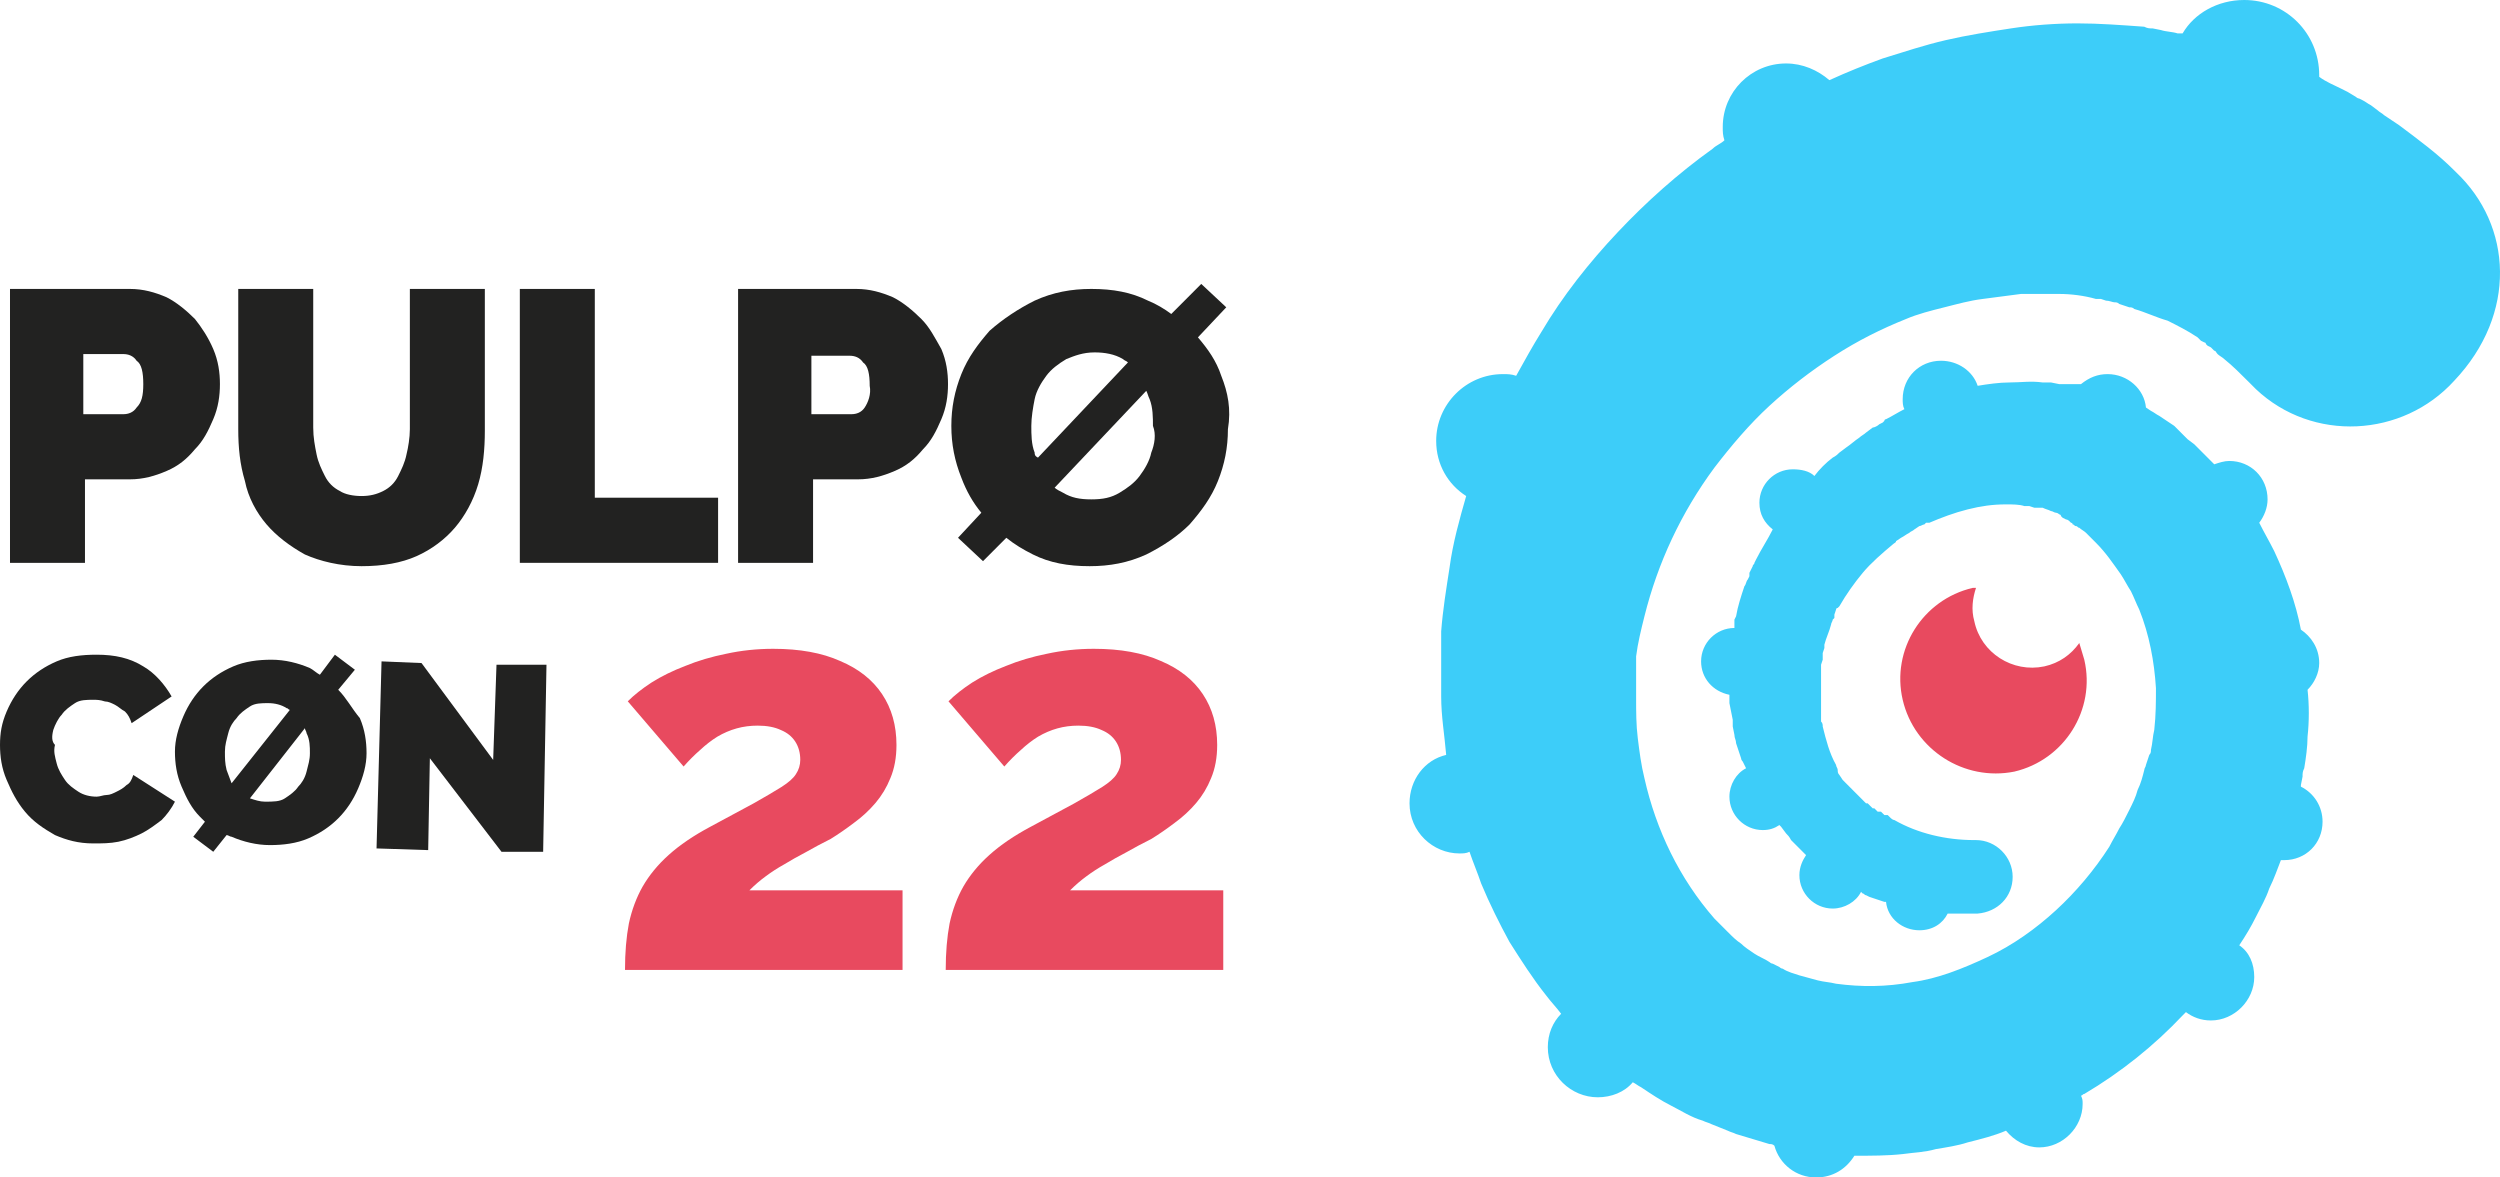 <svg width="896" height="422" viewBox="0 0 896 422" fill="none" xmlns="http://www.w3.org/2000/svg">
<g clip-path="url(#clip0_3_17)">
<path d="M732.681 238.834C721.336 241.228 709.99 234.045 707.602 222.672C706.408 218.482 707.005 214.292 708.199 210.701C707.602 210.701 707.602 210.701 707.005 210.701C689.091 214.891 677.745 232.848 681.925 250.806C686.105 268.763 704.019 280.136 721.933 276.545C739.847 272.355 751.192 254.397 747.012 236.44C746.415 234.644 745.818 232.25 745.221 230.454C742.236 234.644 738.056 237.637 732.681 238.834Z" fill="#E84A5F"/>
<path d="M880.173 61.654L879.576 61.055C873.604 55.069 867.036 50.281 859.871 44.894C858.079 43.696 856.288 42.499 854.496 41.302C853.899 40.703 852.705 40.105 852.108 39.506L849.719 37.711C848.525 37.112 847.928 36.513 846.733 35.915L845.539 35.316C844.942 35.316 844.345 34.718 844.345 34.718L841.36 32.922L840.165 32.323L838.971 31.725C836.582 30.527 833.597 29.331 831.208 27.535V26.936C831.208 11.972 819.265 0 804.337 0C794.783 0 786.423 4.789 782.244 11.972C781.647 11.972 781.049 11.972 780.452 11.972C778.661 11.373 776.272 11.373 774.481 10.774L771.495 10.176C770.301 10.176 769.704 10.176 768.509 9.577C760.15 8.979 752.387 8.38 744.624 8.38C736.861 8.38 728.502 8.979 720.739 10.176C712.976 11.373 705.213 12.57 697.451 14.366C689.688 16.162 682.522 18.556 674.76 20.95C668.191 23.345 662.22 25.739 655.651 28.732C651.471 25.14 646.097 22.746 640.126 22.746C627.586 22.746 617.435 32.922 617.435 45.492C617.435 47.288 617.435 48.485 618.032 50.281C616.838 51.478 615.046 52.077 613.852 53.274C601.312 62.252 589.967 72.428 579.815 83.203C569.664 93.977 560.11 105.949 552.348 119.118C549.362 123.906 546.376 129.293 543.391 134.681C541.599 134.082 540.405 134.082 538.613 134.082C525.477 134.082 514.728 144.857 514.728 158.025C514.728 166.406 518.908 173.589 525.477 177.779C523.088 186.159 520.699 194.539 519.505 203.518C518.311 211.299 517.117 218.482 516.52 226.264V227.461V228.658V231.651C516.52 232.848 516.52 233.447 516.52 234.644V237.637V240.63C516.52 241.827 516.52 242.426 516.52 243.623C516.52 245.418 516.52 247.214 516.52 249.608C516.52 256.791 517.714 263.376 518.311 270.559C510.548 272.355 505.174 279.537 505.174 287.918C505.174 298.094 513.534 305.875 523.088 305.875C524.282 305.875 525.477 305.875 526.671 305.277C527.865 308.868 529.656 313.058 530.851 316.65C533.836 323.832 537.419 331.016 541.002 337.6C545.182 344.184 549.362 350.769 554.139 356.754C555.93 359.149 557.722 360.945 559.513 363.339C556.527 366.332 554.736 370.522 554.736 375.311C554.736 385.487 563.096 393.268 572.65 393.268C577.427 393.268 582.204 391.472 585.19 387.881C586.384 388.479 586.981 389.078 588.175 389.676C591.758 392.071 595.341 394.465 598.924 396.261C602.506 398.057 606.089 400.451 610.269 401.648C611.463 402.247 612.061 402.247 613.255 402.845L616.24 404.043L619.226 405.24C620.42 405.838 621.018 405.838 622.212 406.437C626.392 407.634 629.975 408.831 634.154 410.028C634.752 410.028 635.349 410.028 635.946 410.627C637.737 417.211 643.709 422 650.874 422C656.846 422 661.623 419.007 664.608 414.218C670.58 414.218 676.551 414.218 681.925 413.62C686.105 413.021 689.688 413.021 693.868 411.824C697.451 411.225 701.631 410.627 705.213 409.43C709.99 408.233 714.767 407.035 718.947 405.24C721.933 408.831 726.113 411.225 730.89 411.225C739.25 411.225 746.416 404.043 746.416 395.662C746.416 394.465 746.416 393.867 745.818 392.669C746.416 392.669 746.416 392.071 747.013 392.071C760.15 384.289 772.092 374.712 782.244 363.938C782.841 363.339 782.841 363.339 783.438 362.74C785.826 364.536 788.812 365.733 792.395 365.733C800.755 365.733 807.92 358.55 807.92 350.17C807.92 345.381 806.129 341.192 802.546 338.797C804.934 335.206 806.726 332.213 808.517 328.621C810.308 325.03 812.1 322.037 813.294 318.445C815.086 314.854 816.28 311.262 817.474 308.27C818.071 308.27 818.071 308.27 818.668 308.27C826.431 308.27 832.403 302.284 832.403 294.502C832.403 289.115 829.417 284.326 824.64 281.932V281.333L825.237 278.34C825.237 277.143 825.237 276.545 825.834 275.348C826.431 271.756 827.028 267.566 827.028 263.974C827.625 258.587 827.625 252.601 827.028 247.214C829.417 244.82 831.208 241.228 831.208 237.637C831.208 232.25 828.222 228.059 824.64 225.665C822.848 216.088 819.265 206.511 815.086 197.532C813.294 193.94 811.503 190.947 809.711 187.356C811.503 184.962 812.697 181.969 812.697 178.976C812.697 171.194 806.726 165.208 798.963 165.208C797.172 165.208 795.38 165.807 793.589 166.406C791.798 164.61 790.006 162.814 788.215 161.018L787.02 159.821L786.423 159.223L784.035 157.427L783.438 156.828L782.841 156.23L781.647 155.033L780.452 153.835C779.855 153.237 779.855 153.237 779.258 152.638C777.466 151.441 775.675 150.244 773.884 149.047C772.689 148.448 772.092 147.85 770.898 147.251L769.107 146.054C768.509 139.469 762.538 134.082 755.373 134.082C751.79 134.082 748.804 135.279 745.818 137.674C745.221 137.674 745.221 137.674 744.624 137.674C744.027 137.674 743.43 137.674 742.833 137.674H741.041H739.25H738.653H738.056L735.07 137.075H734.473H733.876H732.084C727.904 136.477 724.322 137.075 720.142 137.075C716.559 137.075 712.379 137.674 708.796 138.272C707.005 132.885 701.631 129.293 695.659 129.293C687.896 129.293 681.925 135.279 681.925 143.061C681.925 144.258 681.925 145.455 682.522 146.652C680.134 147.85 678.342 149.047 675.954 150.244C675.954 150.244 675.357 150.244 675.357 150.842L674.76 151.441L673.565 152.04C672.968 152.638 671.774 153.237 671.177 153.237L668.788 155.033C668.191 155.631 666.997 156.23 666.4 156.828C664.608 158.025 663.414 159.223 661.623 160.42L659.234 162.215C658.637 162.814 658.04 163.413 656.846 164.011C654.457 165.807 652.068 168.201 650.277 170.596C648.486 168.8 645.5 168.201 642.514 168.201C635.946 168.201 630.572 173.589 630.572 180.173C630.572 184.363 632.363 187.356 635.349 189.75C633.557 193.342 631.169 196.933 629.377 200.525L628.78 201.722C628.78 202.321 628.183 202.321 628.183 202.919L626.989 205.313V205.912V206.511L626.392 207.708C625.795 208.306 625.795 209.504 625.197 210.102C624.003 213.694 622.809 217.285 622.212 220.877L621.615 222.074C621.615 222.672 621.615 223.271 621.615 223.271V225.067C615.046 225.067 609.672 230.454 609.672 237.038C609.672 243.024 613.852 247.813 619.823 249.01V249.608C619.823 250.207 619.823 250.806 619.823 250.806V252.003L620.42 254.996L621.018 257.989V259.186C621.018 259.784 621.018 260.383 621.018 260.383L621.615 263.376C621.615 264.573 622.212 265.172 622.212 266.369C622.809 268.164 623.406 269.96 624.003 271.756C624.003 272.355 624.6 272.953 624.6 272.953L625.197 274.15L625.795 275.348C622.212 277.143 619.823 281.333 619.823 285.523C619.823 292.108 625.197 297.495 631.766 297.495C634.154 297.495 635.946 296.896 637.737 295.699L638.334 296.298L640.126 298.692C640.723 299.291 641.32 299.889 641.917 301.086L643.111 302.284C643.709 302.882 643.709 302.882 644.306 303.481L646.097 305.277C646.694 305.875 646.694 305.875 647.291 306.474C646.097 308.27 644.903 310.664 644.903 313.657C644.903 320.241 650.277 325.628 656.846 325.628C661.025 325.628 665.205 323.234 666.997 319.643L667.594 320.241C668.191 320.241 668.191 320.84 668.788 320.84L669.982 321.438C671.774 322.037 673.565 322.635 675.357 323.234H675.954C676.551 329.22 681.925 333.41 687.896 333.41C692.674 333.41 696.256 331.016 698.048 327.424H700.436H703.422H704.616H705.81H708.796C715.962 326.825 721.336 321.438 721.336 314.255C721.336 307.072 715.365 301.086 708.199 301.086H707.602C697.451 301.086 687.299 298.692 678.939 293.903C678.342 293.903 677.745 293.305 677.148 292.706L676.551 292.108H675.954C675.954 292.108 675.954 292.108 675.357 292.108L674.162 290.911H673.565C673.565 290.911 673.565 290.911 672.968 290.911L672.371 290.312L671.774 289.713H671.177C671.177 289.713 671.177 289.713 670.58 289.115L669.385 287.918H668.788C668.788 287.918 668.788 287.918 668.191 287.319L667.594 286.721L666.997 286.122L666.4 285.523L665.205 284.326L664.608 283.728L664.011 283.129L662.817 281.932L661.623 280.735L661.025 280.136L660.428 279.537L659.234 277.742C658.637 277.143 658.637 276.545 658.637 275.946C658.637 275.348 658.04 274.749 658.04 274.15C655.651 269.96 654.457 265.172 653.263 260.383C653.263 259.784 653.263 259.186 652.666 258.587V256.791C652.666 256.193 652.666 256.193 652.666 256.193V254.996V253.2C652.666 250.806 652.666 248.411 652.666 246.017V244.82V244.221V243.623V241.827C652.666 241.228 652.666 240.63 652.666 240.031C652.666 239.433 652.666 238.834 652.666 238.235L653.263 236.44V235.242V234.045L653.86 232.25C653.86 231.651 653.86 231.651 653.86 231.651V231.052C654.457 228.658 655.651 226.264 656.248 223.869C656.248 223.271 656.846 222.672 656.846 222.074L657.443 221.475C657.443 221.475 657.443 221.475 657.443 220.877V220.278L658.04 218.482C658.04 218.482 658.04 217.884 658.637 217.884L659.234 217.285C661.623 213.095 664.608 208.905 667.594 205.313C670.58 201.722 674.76 198.13 678.342 195.137C678.939 194.539 679.537 194.539 679.537 193.94L681.328 192.743C682.522 192.145 683.119 191.546 684.314 190.947C684.911 190.349 685.508 190.349 686.105 189.75L687.896 188.553C688.494 188.553 689.091 187.955 689.688 187.955L690.285 187.356H690.882C690.882 187.356 690.882 187.356 691.479 187.356C695.659 185.56 700.436 183.764 705.213 182.567C709.99 181.37 714.17 180.772 718.947 180.772C721.336 180.772 723.724 180.772 725.516 181.37H726.113C726.113 181.37 726.113 181.37 726.71 181.37H727.307L729.099 181.969H729.696C729.696 181.969 729.696 181.969 730.293 181.969H730.89H731.487H732.084C733.279 182.567 733.876 182.567 735.07 183.166C735.667 183.166 736.264 183.764 736.861 183.764C737.459 183.764 738.056 184.363 738.056 184.363C738.056 184.363 738.653 184.363 738.653 184.962L739.25 185.56L740.444 186.159C741.041 186.159 741.638 186.757 741.638 186.757L742.236 187.356C742.236 187.356 742.833 187.356 742.833 187.955C743.43 187.955 743.43 188.553 744.027 188.553C744.624 188.553 744.624 189.152 745.221 189.152C745.818 189.75 747.013 190.349 747.61 190.947L748.207 191.546L748.804 192.145L749.401 192.743C749.998 193.342 749.998 193.342 750.595 193.94L751.193 194.539C754.775 198.13 757.164 201.722 760.15 205.912C761.344 207.708 762.538 210.102 763.732 211.898C764.927 214.292 765.524 216.088 766.718 218.482C770.301 227.461 772.092 237.038 772.689 246.616C772.689 251.404 772.689 256.193 772.092 261.58C771.495 263.974 771.495 266.369 770.898 268.763C770.898 269.362 770.898 269.96 770.301 270.559L769.704 272.355L769.107 274.15C769.107 274.749 768.509 275.348 768.509 275.946C767.912 278.34 767.315 280.735 766.121 283.129C765.524 285.523 764.33 287.918 763.135 290.312C761.941 292.706 760.747 295.101 759.552 296.896C758.358 299.291 757.164 301.086 755.97 303.481C750.595 311.861 744.027 319.643 736.861 326.227C729.696 332.811 721.336 338.797 712.379 342.987C703.422 347.177 694.465 350.769 685.508 351.966C675.954 353.762 666.997 353.762 658.04 352.565C655.651 351.966 653.86 351.966 651.471 351.367C649.083 350.769 647.291 350.17 644.903 349.572C643.111 348.973 640.723 348.374 638.932 347.177C638.334 347.177 637.737 346.579 637.737 346.579L636.543 345.98L635.349 345.381C634.752 345.381 634.154 344.783 634.154 344.783C632.363 343.586 630.572 342.987 628.78 341.79C626.989 340.593 625.197 339.396 624.003 338.199C622.212 337.001 621.018 335.804 619.226 334.008C618.629 333.41 618.629 333.41 618.032 332.811L617.435 332.213L616.838 331.614C616.24 331.016 615.046 329.818 614.449 329.22C601.909 314.854 593.549 297.495 589.369 278.939C588.175 274.15 587.578 269.362 586.981 264.573C586.384 259.784 586.384 254.996 586.384 250.207C586.384 249.01 586.384 247.813 586.384 246.616C586.384 246.017 586.384 245.418 586.384 244.82V243.024V241.228C586.384 240.63 586.384 240.031 586.384 239.433V237.637V236.44V235.242C586.981 230.454 588.175 225.665 589.369 220.877C594.147 201.722 602.506 183.764 614.449 167.603C620.42 159.821 626.989 152.04 634.154 145.455C641.32 138.871 649.083 132.885 657.443 127.498C665.803 122.111 674.162 117.92 683.119 114.329C687.299 112.533 692.076 111.336 696.853 110.139C701.631 108.942 705.81 107.745 710.588 107.146C715.365 106.547 719.545 105.949 724.322 105.35C729.099 105.35 733.279 105.35 738.056 105.35C742.236 105.35 747.013 105.949 751.193 107.146C751.79 107.146 752.387 107.146 752.984 107.146L754.775 107.745C755.97 107.745 757.164 108.343 757.761 108.343C758.358 108.343 758.955 108.343 759.552 108.942L761.344 109.54L763.135 110.139C763.732 110.139 764.33 110.139 764.927 110.738C769.107 111.935 772.689 113.73 776.869 114.928C780.452 116.723 784.034 118.519 787.618 120.913L788.215 121.512L788.812 122.111L790.006 122.709C790.006 122.709 790.604 122.709 790.604 123.308L791.201 123.906L792.395 124.505L793.589 125.702C794.186 125.702 794.186 126.301 794.783 126.899C795.38 127.498 796.575 128.096 797.172 128.695C800.158 131.089 803.143 134.082 806.129 137.075C806.726 137.674 807.92 138.871 808.517 139.469C828.819 158.624 861.065 156.828 879.576 136.477C902.267 112.533 900.475 80.808 880.173 61.654Z" fill="#3DCDF9"/>
<path fill-rule="evenodd" clip-rule="evenodd" d="M30.454 171.793H46.576C51.353 171.793 55.533 170.596 59.713 168.8C63.893 167.004 66.879 164.61 69.864 161.018C72.85 158.026 74.642 154.434 76.433 150.244C78.224 146.054 78.821 141.864 78.821 137.674C78.821 133.484 78.224 129.293 76.433 125.104C74.642 120.913 72.253 117.322 69.864 114.329C66.879 111.336 63.296 108.343 59.713 106.547C55.533 104.752 51.353 103.555 46.576 103.555H3.583V201.722H30.454V171.793ZM30.454 126.899H44.188C45.979 126.899 47.771 127.498 48.965 129.293C50.756 130.491 51.353 133.484 51.353 137.674C51.353 141.864 50.756 144.258 48.965 146.054C47.771 147.85 45.979 148.448 44.188 148.448H29.857V126.899H30.454Z" fill="#222221"/>
<path d="M95.541 187.955C99.124 192.145 103.901 195.736 109.275 198.729C114.649 201.123 121.815 202.919 129.577 202.919C137.34 202.919 143.909 201.722 149.283 199.328C154.657 196.933 159.434 193.342 163.017 189.152C166.6 184.962 169.585 179.575 171.377 173.589C173.168 167.603 173.765 161.018 173.765 154.434V103.555H146.894V153.835C146.894 156.828 146.297 160.42 145.7 162.814C145.103 165.807 143.909 168.201 142.714 170.596C141.52 172.99 139.729 174.786 137.34 175.983C134.952 177.18 132.563 177.779 129.577 177.779C126.592 177.779 123.606 177.18 121.815 175.983C119.426 174.786 117.635 172.99 116.441 170.596C115.246 168.201 114.052 165.807 113.455 162.814C112.858 159.821 112.261 156.828 112.261 153.237V103.555H85.39V153.835C85.39 160.42 85.987 166.406 87.778 172.391C88.972 178.377 91.958 183.764 95.541 187.955Z" fill="#222221"/>
<path d="M213.176 103.555H186.305V201.722H257.364V178.377H213.176V103.555Z" fill="#222221"/>
<path fill-rule="evenodd" clip-rule="evenodd" d="M330.214 114.329C327.228 111.336 323.645 108.343 320.063 106.547C315.883 104.752 311.703 103.555 306.926 103.555H264.53V201.722H291.401V171.793H307.523C312.3 171.793 316.48 170.596 320.66 168.8C324.84 167.004 327.825 164.61 330.811 161.018C333.797 158.026 335.588 154.434 337.38 150.244C339.171 146.054 339.768 141.864 339.768 137.674C339.768 133.484 339.171 129.293 337.38 125.104C334.991 120.913 333.2 117.322 330.214 114.329ZM309.911 146.054C308.717 147.85 306.926 148.448 305.134 148.448H290.803V127.498H304.537C306.329 127.498 308.12 128.096 309.314 129.892C311.106 131.089 311.703 134.082 311.703 138.272C312.3 141.265 311.106 144.258 309.911 146.054Z" fill="#222221"/>
<path fill-rule="evenodd" clip-rule="evenodd" d="M437.698 134.681C435.907 129.293 432.921 125.103 429.338 120.913L439.489 110.139L430.532 101.759L419.784 112.533C417.395 110.738 414.41 108.942 411.424 107.745C405.453 104.752 398.884 103.554 391.122 103.554C383.956 103.554 377.387 104.752 370.819 107.745C364.848 110.738 359.473 114.329 354.696 118.519C350.516 123.308 346.934 128.096 344.545 134.082C342.157 140.068 340.962 146.054 340.962 152.638C340.962 159.222 342.157 165.208 344.545 171.194C346.337 175.983 348.725 180.173 351.711 183.764L343.351 192.743L352.308 201.123L360.668 192.743C363.653 195.137 366.639 196.933 370.222 198.729C376.193 201.722 382.762 202.919 390.524 202.919C397.69 202.919 404.258 201.722 410.827 198.729C416.798 195.736 422.172 192.144 426.352 187.955C430.532 183.166 434.115 178.377 436.504 172.391C438.892 166.406 440.086 160.42 440.086 153.835C441.281 146.652 440.086 140.667 437.698 134.681ZM370.819 162.215C369.625 159.222 369.625 155.631 369.625 152.638C369.625 149.645 370.222 146.054 370.819 143.061C371.416 140.068 373.208 137.075 374.999 134.681C376.79 132.286 379.179 130.491 382.165 128.695C385.15 127.498 388.136 126.3 392.316 126.3C395.899 126.3 399.481 126.899 402.467 128.695C403.064 129.293 403.661 129.293 404.258 129.892L372.013 164.011C370.819 163.413 370.819 162.814 370.819 162.215ZM412.618 162.215C412.021 165.208 410.23 168.201 408.438 170.596C406.647 172.99 404.258 174.786 401.273 176.581C398.287 178.377 395.301 178.976 391.122 178.976C386.942 178.976 383.956 178.377 380.97 176.581C379.776 175.983 378.582 175.384 377.985 174.786L410.827 140.068C411.424 141.265 411.424 141.864 412.021 143.061C413.215 146.054 413.215 149.645 413.215 152.638C414.41 155.631 413.813 159.222 412.618 162.215Z" fill="#222221"/>
<path d="M19.108 261.58C19.705 259.784 20.9 257.39 22.094 256.193C23.288 254.397 25.079 253.2 26.871 252.003C28.662 250.806 31.051 250.806 33.439 250.806C34.634 250.806 35.828 250.806 37.619 251.404C38.814 251.404 40.008 252.003 41.202 252.601C42.396 253.2 43.591 254.397 44.785 254.996C45.979 256.193 46.576 257.39 47.173 259.186L61.505 249.608C59.116 245.418 55.533 241.228 51.353 238.834C46.576 235.841 41.202 234.644 34.634 234.644C29.259 234.644 24.482 235.242 20.302 237.038C16.122 238.834 12.54 241.228 9.554 244.221C6.568 247.214 4.18 250.806 2.388 254.996C0.597 259.186 0 262.777 0 266.967C0 271.157 0.597 275.347 2.388 279.537C4.18 283.728 5.971 287.319 8.957 290.91C11.943 294.502 15.525 296.896 19.705 299.291C23.885 301.086 28.065 302.284 33.439 302.284C36.425 302.284 39.411 302.284 42.396 301.685C45.382 301.086 48.368 299.889 50.756 298.692C53.145 297.495 55.533 295.699 57.922 293.903C59.713 292.108 61.505 289.713 62.699 287.319L47.771 277.742C47.173 279.537 46.576 280.735 45.382 281.333C44.188 282.53 42.993 283.129 41.799 283.728C40.605 284.326 39.411 284.925 38.216 284.925C37.022 284.925 35.828 285.523 34.634 285.523C32.245 285.523 29.857 284.925 28.065 283.728C26.274 282.53 24.482 281.333 23.288 279.537C22.094 277.742 20.9 275.946 20.302 273.552C19.705 271.157 19.108 269.362 19.705 266.967C18.511 265.77 18.511 263.974 19.108 261.58Z" fill="#222221"/>
<path fill-rule="evenodd" clip-rule="evenodd" d="M121.218 247.214L127.189 240.031L120.024 234.644L114.649 241.827C113.455 241.228 112.261 240.031 111.067 239.433C106.887 237.637 102.11 236.44 97.333 236.44C92.556 236.44 87.778 237.038 83.599 238.834C79.419 240.63 75.836 243.024 72.85 246.017C69.864 249.01 67.476 252.601 65.685 256.791C63.893 260.981 62.699 265.172 62.699 269.362C62.699 273.552 63.296 277.742 65.087 281.932C66.879 286.122 68.67 289.713 71.656 292.706C72.253 293.305 72.85 293.903 73.447 294.502L69.267 299.889L76.433 305.277L81.21 299.291C81.807 299.291 82.404 299.889 83.001 299.889C87.181 301.685 91.958 302.882 96.735 302.882C101.513 302.882 106.29 302.284 110.47 300.488C114.649 298.692 118.232 296.298 121.218 293.305C124.204 290.312 126.592 286.72 128.384 282.53C130.175 278.34 131.369 274.15 131.369 269.96C131.369 265.77 130.772 261.58 128.981 257.39C125.995 253.798 124.204 250.207 121.218 247.214ZM81.21 275.946C80.613 273.552 80.613 271.756 80.613 269.362C80.613 266.967 81.21 265.172 81.807 262.777C82.404 260.383 83.599 258.587 84.793 257.39C85.987 255.594 87.778 254.397 89.57 253.2C91.361 252.003 93.75 252.003 96.138 252.003C98.527 252.003 100.915 252.601 102.707 253.798C103.304 253.798 103.304 254.397 103.901 254.397L83.001 280.735C82.404 278.939 81.807 277.742 81.21 275.946ZM111.067 269.96C111.067 272.355 110.47 274.15 109.872 276.545C109.275 278.939 108.081 280.735 106.887 281.932C105.692 283.728 103.901 284.925 102.11 286.122C100.318 287.319 97.93 287.319 94.944 287.319C93.153 287.319 91.361 286.72 89.57 286.122L109.275 260.981C109.275 261.58 109.872 262.179 109.872 262.777C111.067 265.172 111.067 267.566 111.067 269.96Z" fill="#222221"/>
<path d="M176.751 272.355L151.074 237.637L136.743 237.038L134.952 304.079L153.463 304.678L154.06 271.756L179.737 305.277H194.665L195.859 238.235H177.945L176.751 272.355Z" fill="#222221"/>
<path d="M224 347.616C224 341.41 224.462 335.863 225.387 330.977C226.444 326.091 228.095 321.667 230.341 317.706C232.719 313.612 235.823 309.849 239.654 306.415C243.617 302.85 248.571 299.482 254.516 296.313C260.725 293.012 265.877 290.238 269.972 287.994C274.199 285.617 277.568 283.636 280.078 282.051C282.587 280.466 284.305 278.948 285.23 277.495C286.286 275.911 286.815 274.194 286.815 272.345C286.815 269.836 286.22 267.657 285.031 265.808C283.842 263.96 282.125 262.573 279.879 261.649C277.634 260.592 274.859 260.064 271.557 260.064C268.915 260.064 266.405 260.394 264.027 261.054C261.649 261.715 259.337 262.705 257.092 264.026C254.978 265.346 252.93 266.931 250.949 268.78C248.967 270.496 246.986 272.477 245.004 274.722L224.991 251.348C227.237 249.103 230.077 246.859 233.511 244.614C237.078 242.369 241.107 240.388 245.599 238.671C250.09 236.822 254.978 235.37 260.262 234.313C265.678 233.125 271.293 232.531 277.105 232.531C286.617 232.531 294.609 233.983 301.082 236.888C307.687 239.662 312.707 243.623 316.142 248.773C319.576 253.923 321.294 259.998 321.294 266.997C321.294 271.487 320.567 275.448 319.114 278.882C317.793 282.183 316.009 285.154 313.764 287.795C311.518 290.437 308.942 292.813 306.036 294.926C303.262 297.039 300.487 298.954 297.713 300.671C294.543 302.255 291.57 303.84 288.796 305.425C286.022 306.877 283.446 308.33 281.068 309.782C278.69 311.103 276.445 312.556 274.331 314.14C272.35 315.593 270.434 317.244 268.585 319.092H323.473V347.616H224Z" fill="#E84A5F"/>
<path d="M338.945 347.616C338.945 341.41 339.407 335.863 340.332 330.977C341.389 326.091 343.04 321.667 345.286 317.706C347.663 313.612 350.768 309.849 354.599 306.415C358.562 302.85 363.516 299.482 369.46 296.313C375.669 293.012 380.821 290.238 384.916 287.994C389.144 285.617 392.512 283.636 395.022 282.051C397.532 280.466 399.25 278.948 400.174 277.495C401.231 275.911 401.759 274.194 401.759 272.345C401.759 269.836 401.165 267.657 399.976 265.808C398.787 263.96 397.07 262.573 394.824 261.649C392.578 260.592 389.804 260.064 386.502 260.064C383.86 260.064 381.35 260.394 378.972 261.054C376.594 261.715 374.282 262.705 372.036 264.026C369.923 265.346 367.875 266.931 365.894 268.78C363.912 270.496 361.931 272.477 359.949 274.722L339.935 251.348C342.181 249.103 345.021 246.859 348.456 244.614C352.023 242.369 356.052 240.388 360.543 238.671C365.035 236.822 369.923 235.37 375.207 234.313C380.623 233.125 386.237 232.531 392.05 232.531C401.561 232.531 409.554 233.983 416.027 236.888C422.632 239.662 427.652 243.623 431.086 248.773C434.521 253.923 436.238 259.998 436.238 266.997C436.238 271.487 435.512 275.448 434.059 278.882C432.738 282.183 430.954 285.154 428.708 287.795C426.463 290.437 423.887 292.813 420.98 294.926C418.206 297.039 415.432 298.954 412.658 300.671C409.487 302.255 406.515 303.84 403.741 305.425C400.967 306.877 398.391 308.33 396.013 309.782C393.635 311.103 391.389 312.556 389.276 314.14C387.294 315.593 385.379 317.244 383.529 319.092H438.418V347.616H338.945Z" fill="#E84A5F"/>
</g>
<defs>
<clipPath id="clip0_3_17">
<rect width="896" height="422" fill="white"/>
</clipPath>
</defs>
</svg>
